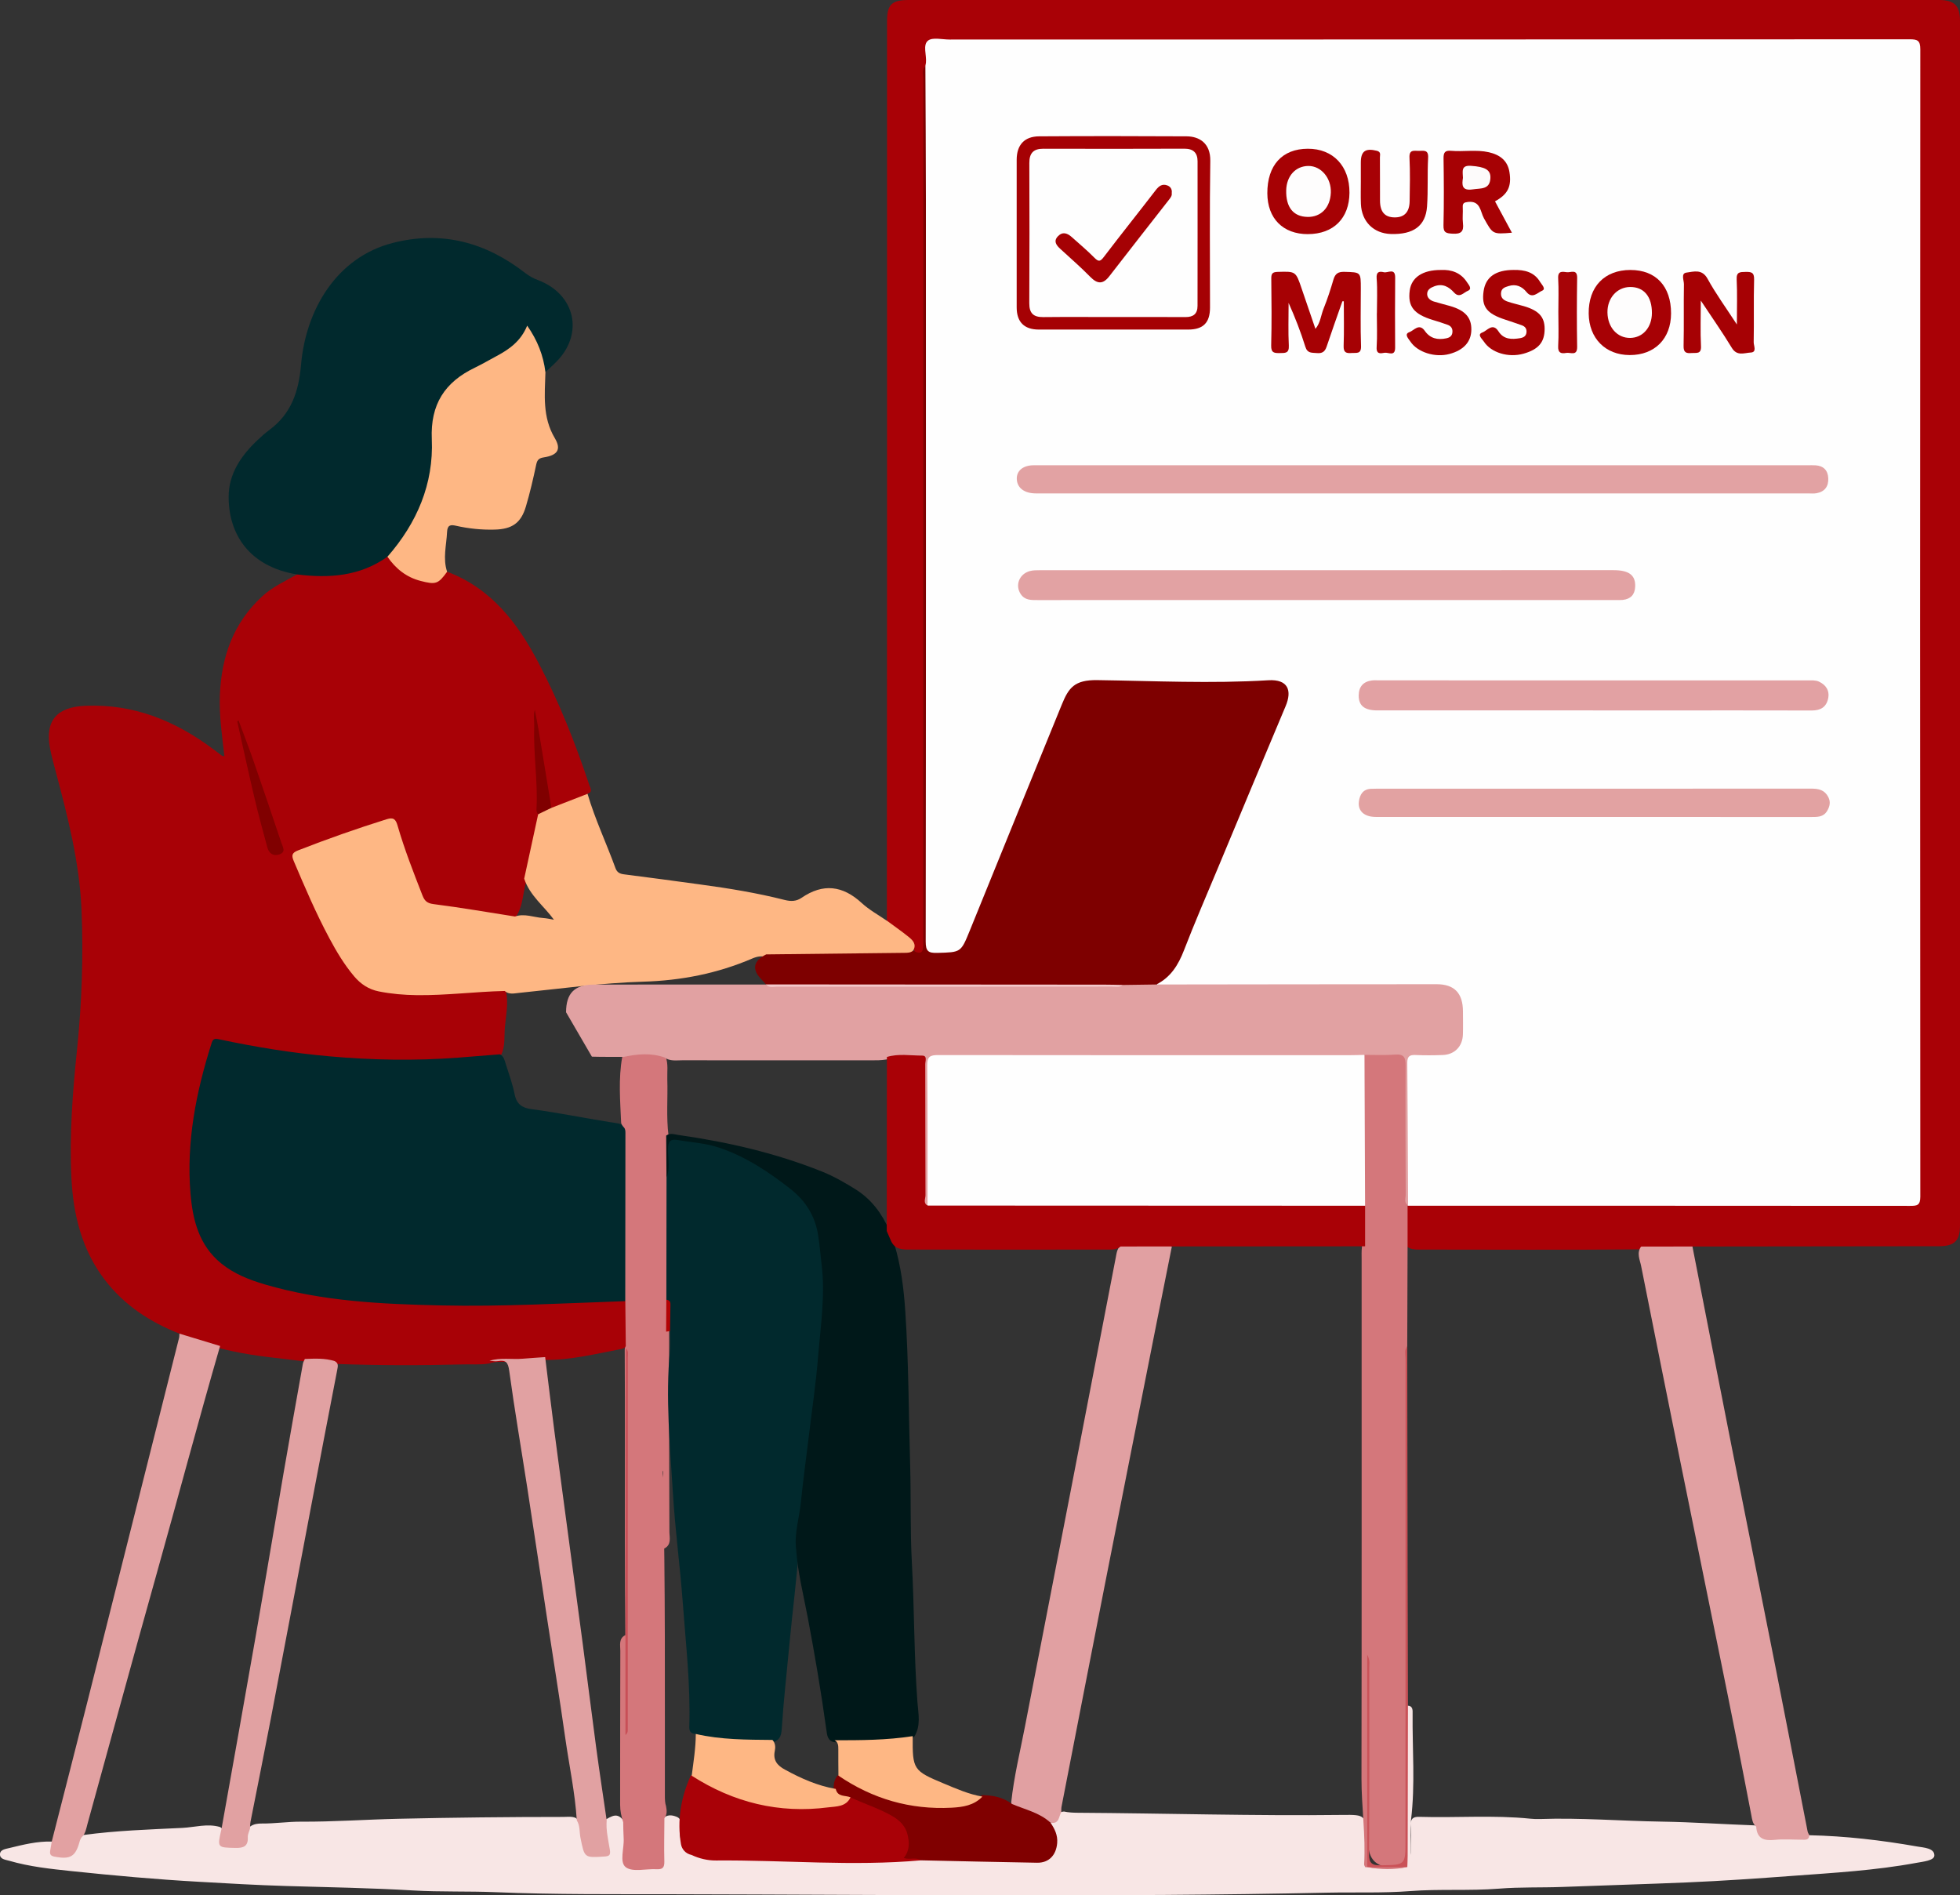 <?xml version="1.0" encoding="UTF-8"?>
<svg id="Layer_2" data-name="Layer 2" xmlns="http://www.w3.org/2000/svg" viewBox="0 0 921.45 891.04">
  <rect x="0" y="0" width="921.45" height="891.04" fill="#333333" stroke="none"/>
  <defs>
    <style>
      .cls-1 {
        fill: #fefdfd;
      }

      .cls-2 {
        fill: #e2a2a2;
      }

      .cls-3 {
        fill: #e1a0a2;
      }

      .cls-4 {
        fill: #001819;
      }

      .cls-5 {
        fill: #a90107;
      }

      .cls-6 {
        fill: #a60204;
      }

      .cls-7 {
        fill: #a70407;
      }

      .cls-8 {
        fill: #a70105;
      }

      .cls-9 {
        fill: #f4c9cb;
      }

      .cls-10 {
        fill: #fdfbfb;
      }

      .cls-11 {
        fill: #e2a1a2;
      }

      .cls-12 {
        fill: #feb784;
      }

      .cls-13 {
        fill: #7e0000;
      }

      .cls-14 {
        fill: maroon;
      }

      .cls-15 {
        fill: #01292d;
      }

      .cls-16 {
        fill: #c84f57;
      }

      .cls-17 {
        fill: #a60104;
      }

      .cls-18 {
        fill: #a80106;
      }

      .cls-19 {
        fill: #a60205;
      }

      .cls-20 {
        fill: #b30305;
      }

      .cls-21 {
        fill: #fefefe;
      }

      .cls-22 {
        fill: #a50104;
      }

      .cls-23 {
        fill: #a90106;
      }

      .cls-24 {
        fill: #e1a1a2;
      }

      .cls-25 {
        fill: #e2a1a3;
      }

      .cls-26 {
        fill: #e2a2a3;
      }

      .cls-27 {
        fill: #f8e6e5;
      }

      .cls-28 {
        fill: #d4777b;
      }

      .cls-29 {
        fill: #ca5258;
      }
    </style>
  </defs>
  <g id="Layer_1-2" data-name="Layer 1">
    <g>
      <path class="cls-18" d="M84.34,626.96c-13.77-5.45-25.83-13.27-34.98-25.18-10.92-14.21-14.95-30.79-15.79-48.18-.98-20.13.58-40.19,2.65-60.24,2.25-21.85,3.04-43.82,2.1-65.79-.96-22.26-6.48-43.73-12.2-65.14-.94-3.5-1.9-7.01-2.58-10.56-2.49-13.08,3.15-19.5,16.53-20.07,22.8-.96,42.39,7.05,60.25,20.44,1.33.99,2.64,2.01,3.98,2.98.23.17.59.16,1.2.31-1.1-9.64-2.51-19.14-2.13-28.77.73-18.09,6.34-34,20.03-46.53,4.83-4.42,10.69-7.02,16.25-10.18,1.01-1.22,2.36-.94,3.67-.85,12.76.94,25.12-.2,36.3-7.24.56-.35,1.24-.44,1.9-.52,2.4.21,3.65,2.13,5.16,3.6,2.04,1.98,4.19,3.73,6.74,5.03,5.89,2.99,11.53,3.55,16.78-1.31,20.68,7.81,33.08,23.99,42.9,42.7,9.72,18.49,17.38,37.86,23.97,57.66.44,1.31,1.79,3.19-.84,4.03-5.35,3.69-10.64,7.56-17.73,6.53-.78-.91-1.3-1.97-1.41-3.15-1.2-12.81-4.61-25.32-5.22-36,1.2,12.57,1.8,27.36,2.04,42.18-1.5,10.29-3.9,20.41-6.19,30.54-2.01,5.88-1.55,12.49-5.26,17.87-4.87,1.18-9.54-.61-14.28-1.12-7.27-.78-14.44-2.46-21.72-3.14-5.28-.49-8.24-2.91-10.15-7.93-3.5-9.19-6.76-18.45-9.87-27.77-1.7-5.08-2.12-5.19-7.15-3.72-12.15,3.55-24.01,7.89-35.78,12.55-3.6,1.43-4.43,3.32-2.95,6.88,5.81,14.01,12.55,27.54,19.65,40.95,7.09,13.4,17.92,18.78,32.51,18.71,11.65-.06,23.23-.89,34.83-1.74,3.51-.26,7.31-1.5,10.39,1.56,1.16,5.64-.15,11.23-.6,16.79-.34,4.22.24,8.68-1.7,12.72-2.23,1.95-5.05,1.4-7.63,1.7-21.37,2.43-42.78,2.25-64.22,1.02-19.32-1.1-38.32-4.28-57.3-7.74-2.83-.52-5.15-.76-6.32,2.78-7.72,23.37-11.22,47.26-8.6,71.83,2.08,19.53,13.31,31.17,31.83,36.6,14.93,4.37,30.19,6.73,45.6,8.22,23.86,2.3,47.83,2.81,71.74,1.84,15.43-.63,30.91-.18,46.32-1.71,2.56-.25,5.38-.54,7.6,1.52,1.74,6.86,1.6,13.72.12,20.6-.7,1.03-1.78,1.48-2.92,1.7-11.81,2.26-23.52,5.18-35.66,5.11-5.64,1.33-11.36,1.05-17.08.93-3.09-.07-6.22-.29-9.24.74-3.96.67-7.95.32-11.93.42-20.04.52-40.09.51-60.12-.22-4.72-.92-9.52-.78-14.28-1.13-11.46-1.54-23.02-2.37-34.35-4.87-1.78-.39-3.56-.75-5.32-1.23-4.59-1.15-9.21-2.24-13.74-3.65-2.18-.68-4.45-1.24-5.8-3.36Z"/>
      <path class="cls-23" d="M416.94,432.82c.03-60.49.07-120.97.08-181.46.01-80.48,0-160.96,0-241.45,0-7.75,2.24-9.91,10.11-9.91C588.6,0,750.07,0,911.55,0c7.2,0,9.9,2.62,9.9,9.78,0,188.79,0,377.58,0,566.38,0,7.15-2.61,9.69-9.92,9.7-38.62.05-77.23.09-115.85.14-2.43,1.84-5.29,1.42-8.03,1.43-5.38.01-10.77.16-16.15-.09-34.84.31-69.69.11-104.53.1-1.83,0-3.66-.1-5.25-1.21-2.46-6.5-2.36-13.01-.06-19.53,2.81-2.04,6.07-1.46,9.18-1.46,73.41-.03,146.82-.02,220.23-.03q9.78,0,9.78-9.82c0-175.29,0-350.57,0-525.86q0-8.96-8.94-8.95c-148.48,0-296.96,0-445.45,0-.67,0-1.33,0-2,0q-7.41.02-7.9,7.3c-.07,1-.15,1.99-.34,2.97-1.04,3.07-.78,6.25-.78,9.41,0,132.4,0,264.8,0,397.19,0,2.33.08,4.67-.1,6.99-.24,2.95-1.47,4.76-4.79,4.07-2.56-6.54-8.09-10.3-13.38-14.31-.39-.29-.34-.89-.21-1.38Z"/>
      <path class="cls-27" d="M850.61,862.76c17.05.37,33.96,2.35,50.73,5.3,2.99.53,8.15.71,8.06,4.24-.06,2.39-5.33,2.87-8.52,3.46-19.21,3.56-38.67,4.66-58.11,6.1-16.5,1.22-32.99,2.38-49.54,3.08-19.55.83-39.1,1.38-58.65,2.13-9.95.38-19.92,0-29.83.8-13.93,1.11-27.93.08-41.79,1.15-12.97,1-25.89.47-38.83.74-102.28,2.19-204.58.94-306.87.74-28.06-.06-56.18.21-84.23-.96-12.95-.54-25.9-.06-38.82-.82-19.87-1.17-39.76-1.51-59.65-2.09-13.72-.4-27.46-1.21-41.18-1.99-19.95-1.12-39.88-2.92-59.76-5.01-9.82-1.03-19.72-2.08-29.28-4.86-1.85-.54-4.49-.7-4.34-3.2.12-2.01,2.52-2.34,4.28-2.76,6.59-1.6,13.18-3.27,20.05-3.07,1.52,2.35.64,6.82,5.89,5.81,2.74-.53,4.59-1.29,5.39-4.06.59-2.04,1.14-4.2,3.65-4.84,15.41-2.09,30.94-2.58,46.43-3.33,5.89-.29,11.78-2.17,17.72-.43,1.97.94,1.45,2.72,1.37,4.31-.11,2.04-.46,4.28,2.58,4.16,2.75-.11,6.23,1.27,7.52-2.76.7-2.18.93-4.55,2.96-6.09,1.61-1.05,3.44-1.27,5.26-1.25,6.15.05,12.28-.9,18.37-.87,15.27.09,30.49-1.02,45.74-1.36,25.87-.58,51.74-.87,77.61-.87,1.98,0,3.99-.35,5.89.49,3.91,2.9,2.98,7.48,3.83,11.41.55,2.55.88,4.84,4.19,5.27,5.48.72,6.58-.25,5.95-5.73-.39-3.42-1.74-6.87.18-10.26,4.52-2.74,6.08-2.48,9.12,1.49,1.28,5.05.59,10.2.64,15.3.04,3.41,1.03,5.2,4.81,5.16,12.72-.13,11.01.88,11.22-10.65.07-3.78-.58-7.61.73-11.32,1.88-2.42,4.43-2.17,6.76-1.21,2.57,1.06,1.85,3.45,1.64,5.63-.6,6.27,1.72,10.08,6.77,11.43,5.82,1.64,11.74,2.3,17.77,2.03,16.13-.7,32.2,1.03,48.32,1.06,13.3.03,26.57-.37,39.85-.94,16.3-.34,32.59.13,48.87.95,1.83.09,3.67.08,5.49-.08,6.22-.57,9.46-4.96,8.24-11.09-.36-1.81-1.39-3.4-1.69-5.21,1.64-2.75,2.87-5.96,6.8-6.27,2.13.45,4.28.57,6.44.58,41.48.26,82.96,1.53,124.45,1.02,10.97-.14,11.02.1,11.1,11.1.03,3.98-.38,7.96.22,11.9.21.15.39.33.59.48.24.1.46.22.7.32,4.44.81,8.92.22,13.37.35,1.4.04,2.66-.22,3.08-1.87.4-22.13.04-44.24.19-66.36.02-2.44-.53-5.03,1.14-7.23,2.91-.19,2.64,2.31,2.63,3.77-.17,16.6,1.27,33.21-.74,49.8-.62,5.11-.05,10.31-.19,15.46-.04,1.41.6,2.97.06,3.59,0-4.97.14-10.63-.05-16.27-.1-3.01.92-4.23,3.94-4.14,17.43.54,34.9-.91,52.31.87,1.49.15,2.99.21,4.48.16,19.12-.67,38.19.93,57.29,1.22,14.58.23,29.18,1.25,43.77,1.77.47.09,1.16.08,1.33.49,2.04,4.95,6.18,4.9,10.55,4.71,4.57-.2,9.17.16,13.72-.62Z"/>
      <path class="cls-15" d="M182.15,261.72c-12.91,9.21-27.43,10.2-42.51,8.33-22.45-3.68-32.16-18.9-32.15-36.48,0-10.88,5.9-19.41,13.59-26.69,1.81-1.71,3.69-3.37,5.69-4.86,10.25-7.64,13.68-18.09,14.76-30.56,2.24-25.89,16.73-50.45,42.99-57.22,23.17-5.98,43.84-.33,62.41,14.11,1.88,1.46,3.82,2.5,5.96,3.31,17.61,6.64,21.78,25.28,8.58,38.51-1.63,1.64-3.36,3.18-5.04,4.77-2.96-3.25-2.6-7.76-4.35-11.5-3.29-7-3.1-7.02-8.51-1.62-5.04,5.03-11.56,7.77-17.65,11.16-4.65,2.59-9.33,5.03-13.26,8.78-5.65,5.4-8.65,11.79-8.07,19.61,1.28,17.23-3.54,32.99-11.68,47.84-2.64,4.81-4.79,10.4-10.76,12.49Z"/>
      <path class="cls-12" d="M416.94,432.82c3.46,2.56,7.01,5.01,10.35,7.72,1.95,1.58,3.73,3.51,1.98,6.37-.47,2.13-2.31,2.4-3.88,2.36-21.52-.45-43,2.3-64.53.82-2.47-.89-4.76-.53-7.19.51-16.38,7.04-33.45,10.38-51.33,10.9-19.55.57-38.96,3.32-58.42,5.28-2.31.23-4.63.85-6.66-.91-13.79.31-27.52,2.13-41.34,1.96-5.99-.07-11.91-.58-17.81-1.75-4.81-.96-8.53-3.46-11.63-7.12-4.64-5.49-8.29-11.63-11.67-17.94-6.27-11.71-11.48-23.91-16.67-36.13-1.15-2.7-1.01-3.95,2-5.12,13.72-5.36,27.6-10.25,41.66-14.65,3.15-.99,4.23-.05,5.11,3,3.22,11.14,7.46,21.94,11.67,32.74.98,2.5,2.07,3.76,5.2,4.16,12.82,1.63,25.56,3.84,38.33,5.84,4.48-1.56,8.77.39,13.16.7,1.81.13,3.58.52,5.16.82-4.61-6.38-11.37-11.33-13.99-19.32,2.19-10.08,4.37-20.16,6.56-30.25,1.49-2.2,3.44-3.45,6.21-3.02,5.67-2.2,11.34-4.41,17.01-6.61,3.52,11.96,8.88,23.23,13.12,34.91.72,1.98,1.94,2.68,4.03,2.94,11.99,1.49,23.97,3.16,35.94,4.78,13.29,1.79,26.53,3.96,39.54,7.25,3.03.77,5.53.69,7.99-.99,10.12-6.94,19.35-5.79,28.3,2.46,3.5,3.23,7.83,5.57,11.78,8.31Z"/>
      <path class="cls-3" d="M850.61,862.76c-.17,2.53-2.05,2.1-3.66,2.1-4.14,0-8.32-.37-12.41.06-5.04.54-8.55-.37-8.9-6.21-1.74-1.37-1.92-3.43-2.29-5.37-4.75-24.87-9.69-49.7-14.75-74.5-12.48-61.2-24.88-122.42-37.06-183.68-.59-2.98-2.24-6.09-.02-9.13,8.05-.01,16.1-.02,24.14-.04,6.11,31.2,12.18,62.41,18.34,93.6,6.81,34.45,13.74,68.88,20.55,103.33,5.14,25.99,10.15,52.01,15.25,78.01.12.64.53,1.22.8,1.82Z"/>
      <path class="cls-12" d="M182.15,261.72c13.85-15.81,21.77-34.23,20.85-55.25-.72-16.42,6.13-26.85,20.26-33.63,3.43-1.65,6.7-3.6,10.06-5.38,6.1-3.23,11.57-7.11,14.52-14.37,4.87,6.93,7.61,14.03,8.58,21.86-.29,10.58-1.51,21.09,4.41,31.03,3.21,5.39,1.19,8.05-5.19,9.04-2.12.33-3.05,1.05-3.53,3.29-1.4,6.64-2.94,13.27-4.86,19.77-2.31,7.83-6.51,10.67-14.66,10.89-6.18.17-12.26-.46-18.27-1.82-2.46-.56-3.99-.37-4.14,2.93-.29,6.24-2.07,12.46.02,18.7-4.19,5.82-5.36,6.15-12.46,4.32-6.74-1.73-11.71-5.77-15.59-11.37Z"/>
      <path class="cls-11" d="M38.32,863.76c-.28.58-.66,1.13-.82,1.74-1.95,7.35-4.4,8.78-11.98,7.3-1.79-.35-2.16-1.2-1.93-2.71.23-1.46.49-2.9.74-4.36,5.69-22.3,11.43-44.58,17.06-66.89,14.3-56.63,28.54-113.27,42.8-169.91.16-.63.1-1.32.15-1.98,6.38,1.94,12.75,3.87,19.13,5.81-10.33,35.65-19.84,71.53-29.88,107.27-10.99,39.1-21.65,78.3-32.47,117.45-.61,2.21-.9,4.62-2.8,6.29Z"/>
      <path class="cls-15" d="M293.95,611.68c-28.91.99-57.82,2.66-86.76,2.01-27.88-.62-55.73-1.93-82.75-9.89-7.35-2.17-14.45-4.97-20.49-9.89-10.38-8.46-13.36-20.37-14.39-32.8-2.02-24.21,2.58-47.58,9.86-70.55.64-2.03,1.25-2.48,3.46-2.01,17.19,3.68,34.54,6.49,52.04,8.04,20.04,1.78,40.16,2.15,60.26.63,6.62-.5,13.24-1.05,19.86-1.58,1.87.94,2.18,2.82,2.73,4.55,1.53,4.76,3.22,9.49,4.21,14.37.92,4.53,3.5,6.27,7.84,6.85,12.37,1.63,24.6,4.15,36.93,6.11,2.6.41,5.33.53,7.57,2.25,1.25,1.52,1.4,3.36,1.41,5.19.11,23.75.09,47.51,0,71.26,0,1.96.04,4.05-1.79,5.46Z"/>
      <path class="cls-28" d="M293.95,611.68c.02-26.36.05-52.72.08-79.08,0-1.02-.05-1.99-.85-2.74-.53-.65-1.13-1.33-1.17-2.17-.44-10.28-1.33-20.56.52-30.8,4.5-3.6,15.73-3.77,20.34-.32,1.4,3.53.73,7.23.85,10.86.28,8.8-.54,17.63.57,26.42.59,6.71-.01,13.44.41,20.15.02,18.86.23,37.72-.08,56.58-.14,5.16-.04,10.33-.05,15.49-.05,31.33.01,62.65.14,93.98.01,2.77,1.11,6.16-2.45,7.94-1.32-4.56-.46-9.23-.55-13.84-.16-7.77-.06-15.55-.03-22.81-.54.74-.04,2.21,0,3.55,1.22,49.78.83,99.56.9,149.34,0,1.67.04,3.33.56,4.94.37,1.94.55,3.86-.78,5.57-.03,6.79-.2,13.59-.03,20.38.07,2.88-.88,3.78-3.67,3.62-4.93-.28-11.18,1.49-14.43-.92-3.17-2.35-.7-8.97-1.03-13.7-.17-2.47-.15-4.96-.21-7.45-.88-2.69-1.46-5.41-1.45-8.29.05-24.12-.02-48.24.09-72.36.01-2.61-.89-5.8,2.48-7.4,1.16,2.71.52,5.57.54,8.34.08,12.37.04,24.73.27,37.1-1.78-59.8-.87-119.62-1.22-179.42-.03-.67.14-1.28.5-1.84-.07-7.04-.15-14.08-.22-21.13Z"/>
      <path class="cls-24" d="M256.3,637.98c1.42,11.48,2.79,22.97,4.28,34.45,2.18,16.73,4.44,33.45,6.67,50.17,2.23,16.72,4.51,33.43,6.71,50.15,2.14,16.23,4.13,32.49,6.31,48.71,1.54,11.45,3.29,22.87,4.95,34.31-.4,4.69.76,9.25,1.49,13.8.44,2.72-.42,3.06-2.71,3.21-9.36.59-9.19.62-11.1-8.78-.55-2.73-.15-5.7-1.73-8.22-.83-13.1-3.61-25.92-5.45-38.88-2.67-18.86-5.73-37.66-8.59-56.5-3.09-20.31-6.1-40.63-9.23-60.93-2.83-18.33-5.99-36.62-8.49-54.99-.54-3.98-1.54-5.25-5.32-4.6-1.27.22-2.64-.09-3.96-.16,5.17-1.66,10.52-.53,15.77-.99,3.46-.3,6.93-.5,10.4-.75Z"/>
      <path class="cls-24" d="M104.15,859.72c5.33-29.98,10.73-59.94,15.96-89.94,4.5-25.75,8.77-51.54,13.21-77.31,2.95-17.12,6.02-34.22,9.07-51.32.14-.79.61-1.53.93-2.29,4.72-.17,9.45-.44,14.05,1.02,1.83.98,1.52,2.33,1.17,4.13-4.25,21.79-8.38,43.6-12.52,65.41-6.24,32.87-12.42,65.74-18.71,98.6-3.08,16.11-6.35,32.18-9.51,48.27-.22,1.13-.2,2.3-.29,3.46-.36,1.27-1.08,2.57-1.01,3.82.24,4.32-1.9,5.25-5.78,5.16-8.64-.19-8.65-.02-6.57-9.01Z"/>
      <path class="cls-14" d="M112.16,338.7c2.34,6.33,4.8,12.61,7.01,18.98,4.46,12.84,8.81,25.72,13.14,38.61.64,1.89,2.27,4.31-1,5.38-2.91.95-4.88-.51-5.64-3.34-2.11-7.82-4.26-15.64-6.11-23.52-2.8-11.87-5.37-23.8-8.04-35.71.22-.13.43-.27.65-.4Z"/>
      <path class="cls-14" d="M259.23,379.77c-2.07,1.01-4.14,2.01-6.21,3.02-.81-.77-.84-1.78-.79-2.78.67-12.81-1.52-25.55-1.07-38.36.09-2.57-.52-5.16.27-8,.59,3.16,1.25,6.3,1.77,9.47,2.03,12.22,4.03,24.44,6.03,36.66Z"/>
      <path class="cls-21" d="M435.05,30.96c.09-.49.2-.98.26-1.47.37-3.56-1.56-8.33.94-10.36,2.13-1.73,6.68-.54,10.16-.54,150.48-.02,300.95-.02,451.43-.12,3.66,0,4.95.61,4.95,4.72-.13,179.78-.13,359.56,0,539.35,0,4.18-1.55,4.35-4.84,4.35-78.73-.07-157.47-.05-236.2-.05-.21-.23-.43-.47-.65-.7-.9-1.7-.74-3.56-.74-5.38-.02-19.49-.04-38.97,0-58.46.02-6.88.98-7.82,7.71-8.01,3.33-.1,6.66.17,9.98-.19,4.9-.54,7.57-3.15,7.96-8.03.33-4.15.35-8.33-.01-12.48-.45-5.2-3.79-8.42-9.03-9.01-2.15-.24-4.32-.15-6.48-.15-39.27,0-78.53,0-117.8-.02-2.8,0-5.68.42-8.32-1-1.61-2.14.42-3.09,1.57-3.88,4.51-3.08,6.75-7.6,8.75-12.45,15.56-37.72,31.62-75.23,47.03-113.01,4.33-10.61,2.87-12.47-8.5-12.77-8.85-.24-17.58,1.51-26.41,1.07-16.78-.83-33.58-.86-50.37-1.16-8.39-.15-13.01,3.5-15.94,10.77-7.02,17.46-14.18,34.87-21.26,52.3-7.71,18.98-15.59,37.89-23.19,56.91-2.97,7.44-12.36,11-19.63,7.55-1.17-.55-1.87-1.31-1.88-2.64,0-1.33-.01-2.67-.01-4,0-135.26,0-270.53.03-405.79,0-1.78-.53-3.66.5-5.36Z"/>
      <path class="cls-13" d="M435.05,30.96c.08,20.98.23,41.95.24,62.93.03,116.25.06,232.5-.09,348.75,0,4.57,1.24,5.44,5.48,5.32,11.01-.31,11.02-.1,15.18-10.32,14.44-35.49,28.82-71,43.34-106.45,3.21-7.84,5.91-11.61,16.68-11.46,26.77.38,53.57,1.7,80.34.07,9.45-.58,11.26,4.9,8.19,12.17-10.75,25.46-21.36,50.98-32,76.49-5.32,12.74-10.82,25.42-15.79,38.29-2.66,6.9-6.24,12.68-13,16.07-5.11,3-10.68,1.09-16.03,1.53-52.94-.17-105.87-.01-158.81-.09-2.64,0-5.34.43-7.88-.74-.24-.23-.49-.45-.73-.68-.75-.83-1.47-1.68-2.25-2.48-4.56-4.66-3.77-8.73,2.3-11.69,21.61-.24,43.21-.49,64.82-.73,1.5-.02,3,.04,4.24-1.03,4.86,2.62,4.78-.59,4.77-3.96-.02-53.31-.01-106.62-.01-159.93,0-81.96,0-163.93.04-245.89,0-2.06-.86-4.36.98-6.17Z"/>
      <path class="cls-28" d="M661.74,585.85c-.05,15.69-.11,31.38-.16,47.08-.68,1.95-.33,3.97-.33,5.95-.02,77.46-.02,154.93-.02,232.39q0,6.49-6.64,6.52-11.31.05-11.31-11.37c0-27.64,0-55.28-.01-82.92-.02,29.64,0,59.27-.04,88.91,0,1.79.51,3.66-.45,5.38l-.48.03-.48-.07c-.2-.45-.53-.84-.5-1.38.79-13.48-1.27-26.86-1.25-40.33.13-81.29.06-162.57.07-243.86,0-2-.1-4,.15-5.99-.16-6.49-.18-12.99,0-19.49-.3-21.92-.11-43.83-.1-65.75,0-1.83.1-3.67,1.26-5.24,5.55-2.62,11.34-1.45,17.06-1.01,2.63.2,2.74,2.33,2.73,4.47-.04,10.95-.02,21.9-.02,32.85,0,9.96-.04,19.91.04,29.87.01,1.57-.69,3.33.71,4.73l-.23.24c0,6.33,0,12.67,0,19Z"/>
      <path class="cls-3" d="M550.93,585.96c-2.33,11.66-4.68,23.32-6.99,34.98-8.19,41.38-16.4,82.75-24.54,124.14-6.83,34.73-13.57,69.48-20.34,104.23-.16.81-.09,1.66-.12,2.49-1.21,2.17-.92,5.83-5.06,5.07-5.78-2.15-11.25-5.04-17.01-7.26-.97-.37-1.43-1.31-1.46-2.39,1.27-11.94,4.13-23.6,6.41-35.36,14.28-73.54,28.57-147.07,42.72-220.63.44-2.27.65-4.67,2.86-6.13,7.89-.89,15.79-2.35,23.53.86Z"/>
      <path class="cls-5" d="M432.94,874.56c-32.12,2.89-64.25-.19-96.38.07-3.94.03-7.84-.9-11.48-2.61-2.78-.59-4.54-2.72-4.94-5.09-1.88-11.2-.03-21.96,4.63-32.27,1.82-.61,3.22.46,4.61,1.27,13.26,7.76,27.69,11.97,42.87,13.18,9.4.74,18.9.32,27.5-4.58,8.79,1.91,17.05,5.2,23.98,10.97,5.03,4.18,5.85,11.04,2.92,17.11,2.13.51,5-1.34,6.27,1.95Z"/>
      <path class="cls-14" d="M432.94,874.56c-2.4-1.64-5.2-.13-8.08-1.1,2.82-3.33,2.7-7.26,1.8-11.02-.91-3.81-3.52-6.57-7-8.59-6.3-3.67-13.26-5.82-19.82-8.89-4,1.32-6.67.05-7.89-4.06-.1-2.33.33-4.51,1.93-6.33,2.04-.95,3.49.38,4.99,1.36,15.03,9.85,31.69,13.15,49.37,12.45,4.95-.2,9.31-2.2,13.57-4.48,5.03.09,9.81,1.02,13.93,4.16,6.18,2.66,12.97,4.04,18.13,8.8,1.96,2.9,3.46,5.84,3.14,9.61-.48,5.64-3.84,9.31-9.45,9.22-18.21-.3-36.42-.74-54.63-1.13Z"/>
      <path class="cls-29" d="M642.77,877.78v-99.91c1.42,2.71.94,4.53.94,6.26.04,29.16.11,58.32-.07,87.47-.03,4.21,1.26,5.35,5.36,5.29,11.76-.17,11.76,0,11.76-11.76,0-75.48,0-150.96.03-226.44,0-1.92-.69-4.02.79-5.77.06,36.47.11,72.93.18,109.4.04,19.81.1,39.63.16,59.44-.04,23.5-.08,47.01-.14,70.51,0,1.82-.1,3.63-.16,5.45-6.28.91-12.56.84-18.85.05h0Z"/>
      <path class="cls-28" d="M642.77,877.78c6.28-.02,12.57-.03,18.85-.05-6.28,1.31-12.56,1.18-18.85.05Z"/>
      <path class="cls-15" d="M327.1,815.15c-2-.22-3.13-.83-3.05-3.36.63-19.48-1.62-38.83-3.05-58.21-1.27-17.21-3.6-34.35-4.64-51.57-1.35-22.39-3.56-44.79-1.4-67.28.28-2.97.04-5.98.04-8.97-1.56-2.74-.54-5.74-.83-8.61-.21-2.06.56-4.26-.9-6.13.03-19.08.05-38.15.08-57.23.74-4.96.34-9.96.26-14.93-.06-3.48,1.66-4.65,4.56-4.16,8.17,1.38,17.06,1.01,24.33,4.7,13.39,6.8,27.26,13.35,37.05,25.55,5.57,6.95,6.89,15.4,7.88,23.84,2.21,18.99-.19,37.83-2.3,56.67-2.87,25.62-5.61,51.26-9.42,76.76-.3,1.98-.05,3.99-.18,5.99-1.02,14.91-3.02,29.73-4.39,44.61-1.19,12.9-2.69,25.77-3.53,38.71-.21,3.23-.29,6.47-4.31,7.47-10.22.89-20.38.25-30.5-1.23-2.13-.31-4.22-.82-5.7-2.61Z"/>
      <path class="cls-24" d="M266.12,475.87c.03-8.97,3.97-12.99,13.13-13,26.97-.06,53.94-.03,80.91-.03,0,0-.08-.06-.08-.06,1.15.98,2.54.58,3.83.58,53.49.02,106.98.02,160.47.01,1.15,0,2.33.17,3.44-.33,5.26-.07,10.52-.14,15.78-.22,43.93-.05,87.86-.13,131.79-.13,8.38,0,12.34,4.21,12.38,12.72.01,3.66.1,7.33-.02,10.99-.2,5.55-3.91,9.36-9.43,9.57-4.32.17-8.66.19-12.98,0-2.83-.12-3.75.85-3.73,3.69.19,22.31.25,44.63.36,66.94-2.07-1.26-1.1-3.31-1.11-4.97-.09-20.24-.17-40.49-.03-60.73.03-3.77-.8-5.45-4.93-5.13-4.78.37-9.61.12-14.42.13-2.73,2.29-6.02,1.53-9.1,1.53-61.51.05-123.02.03-184.53.04-11.13,0-10.19-.41-10.21,10.4-.04,16.97.01,33.95-.03,50.92,0,2.63.4,5.36-1.24,7.75-2.36.81-2.28-1.21-2.6-2.43-.55-2.1-.34-4.3-.34-6.45-.01-17.95.04-35.9-.03-53.85-.02-5.8-.56-6.27-6.23-6.37-3.49-.06-6.98-.09-10.42.62-2.47.46-4.96.41-7.45.41-29.56,0-59.13.02-88.69-.02-2.77,0-5.69.53-8.19-1.33-6.36-2.25-12.77-1.61-19.18-.28-4.99-.02-9.99.05-14.98-.1"/>
      <path class="cls-4" d="M374.27,728.25c-.91-7.55,1.55-14.77,2.27-22.16.96-9.86,2.35-19.67,3.53-29.51,1.58-13.11,3.52-26.2,4.6-39.36,1.17-14.29,3.37-28.57,1.56-43.02-.57-4.58-.88-9.17-1.64-13.77-1.5-9.11-6.06-16.08-13.05-21.56-10.29-8.06-21.21-15.29-33.67-19.42-6.2-2.06-12.96-2.42-19.46-3.54-3.25-.56-4.31.79-4.37,4.1-.08,4.58,1.08,9.27-.71,13.77-.05-6.64-.09-13.29-.14-19.93,1.86-1.37,3.89-.55,5.78-.28,23.08,3.27,45.68,8.48,67.38,17.15,5.56,2.22,10.75,5.2,15.83,8.37,7.47,4.65,12.42,11.37,15.9,19.3,1.03,2.06,1.92,4.17,2.36,6.44,3.12,10.27,4.43,20.82,5.15,31.48,1.62,24.09,1.58,48.23,2.29,72.35.45,15.32-.02,30.64.81,45.92,1.2,21.93.97,43.91,2.64,65.82.41,5.32,1.68,10.97-1.53,16.06-4.1,2.7-8.9,2.45-13.42,2.7-7.91.44-15.86.45-23.79-.09-3.52-.47-3.75-3.26-4.11-5.92-2.44-17.77-5.45-35.45-8.8-53.07-2.01-10.57-4.67-21.04-5.41-31.84Z"/>
      <path class="cls-16" d="M294.04,768.62c.09-44.9.18-89.81.27-134.71,1.29,1.21.84,2.8.84,4.24,0,58.37,0,116.73-.02,175.1,0,.8-.08,1.61-1.09,2.4v-47.03Z"/>
      <path class="cls-20" d="M313.26,611.02c2.22.19,1.94,1.85,1.92,3.32-.05,3.81-.12,7.62-.19,11.42-.61.09-1.22.18-1.83.26.03-5,.07-10,.1-15Z"/>
      <path class="cls-26" d="M668.72,231.95c-60.59,0-121.17,0-181.76,0-5.31,0-8.68-2.51-8.93-6.58-.24-4.01,2.88-6.65,8.02-6.65,26.47-.01,52.93,0,79.4,0,94.71,0,189.42,0,284.13,0,1.33,0,2.67-.06,3.99.03,3.74.26,5.78,2.38,5.95,6.06.18,3.84-1.66,6.37-5.55,7.06-1.29.23-2.66.08-3.99.08-60.42,0-120.84,0-181.26,0Z"/>
      <path class="cls-26" d="M623.6,282.08c-45.26,0-90.52,0-135.78.02-3.04,0-6.02.14-7.99-2.87-2.67-4.08-.7-9.33,4.22-10.74,1.56-.45,3.28-.42,4.93-.43,89.85-.02,179.71-.02,269.56-.02,7.37,0,10.46,2.41,10.2,7.83-.18,3.75-2.2,5.77-5.87,6.16-1.15.12-2.33.05-3.49.05-45.26,0-90.52,0-135.78,0Z"/>
      <path class="cls-25" d="M748.9,333.97c-33.79,0-67.57,0-101.36,0-6.05,0-8.82-2.22-8.78-7.03.03-4.08,2.12-6.53,6.22-7.05,1.15-.15,2.33-.05,3.49-.05,67.07,0,134.15,0,201.22.02,1.81,0,3.82-.16,5.38.55,3.3,1.5,5.21,4.23,4.37,8.06-.89,4.02-3.62,5.55-7.68,5.54-23.63-.07-47.27-.03-70.9-.03-10.65,0-21.3,0-31.96,0Z"/>
      <path class="cls-2" d="M749.65,384.05c-34.29,0-68.58,0-102.87,0-5.34,0-8.48-2.77-7.94-7.18.42-3.4,2.02-6.01,6.01-6.05,1-.01,2-.06,3-.06,67.91,0,135.82.03,203.73-.02,3.43,0,6.19.62,7.92,3.9,1.24,2.37.74,4.47-.51,6.58-1.74,2.94-4.59,2.86-7.47,2.86-22.3-.02-44.61-.01-66.91-.01-11.65,0-23.3,0-34.95,0Z"/>
      <path class="cls-22" d="M523.71,154.93c-11.8,0-23.61.02-35.41,0-6.79-.02-10.33-3.57-10.33-10.41-.02-23.13-.02-46.27,0-69.4,0-6.95,3.59-10.98,10.54-11.03,23.11-.15,46.22-.13,69.33,0,5.92.03,11.29,3.17,11.15,11.56-.36,22.96-.12,45.93-.13,68.9,0,7.15-3.18,10.37-10.23,10.38-11.64.02-23.28,0-34.92,0Z"/>
      <path class="cls-17" d="M631.09,141.66c-2.48,7.09-5.03,14.16-7.4,21.28-.81,2.44-2.13,3.29-4.66,3.04-2.29-.22-4.36.22-5.34-2.94-2.17-6.99-4.83-13.82-7.88-20.64,0,6.69-.24,13.4.1,20.07.18,3.65-1.65,3.48-4.17,3.51-2.6.03-4.21,0-4.12-3.56.28-10.48.16-20.97.05-31.46-.03-2.32.53-3.07,2.99-3.14,8.52-.25,8.5-.37,11.32,7.95,2.11,6.21,4.24,12.4,6.44,18.83,2.33-2.73,2.58-6.42,3.87-9.6,1.79-4.41,3.25-8.96,4.59-13.53.82-2.79,2.17-3.76,5.19-3.67,7.69.22,7.69.04,7.69,7.9,0,8.99-.22,17.99.1,26.96.14,3.95-2.15,3.11-4.37,3.29-2.54.2-3.92-.16-3.81-3.34.25-6.98.08-13.98.08-20.97-.23,0-.46,0-.69,0Z"/>
      <path class="cls-17" d="M614.92,110.07c-11.73.03-19.07-7.35-19.11-19.22-.04-13.16,6.97-20.88,19.01-20.93,11.89-.05,19.68,8.19,19.6,20.71-.08,11.99-7.51,19.4-19.51,19.43Z"/>
      <path class="cls-8" d="M766.55,126.92c11.93,0,19.08,7.66,19.06,20.42-.02,11.91-7.68,19.62-19.46,19.58-11.41-.04-19.13-7.86-19.26-19.52-.14-12.61,7.42-20.49,19.66-20.49Z"/>
      <path class="cls-17" d="M799.59,141.29c0,7.9-.25,14.67.09,21.4.2,3.96-2.17,3.08-4.38,3.27-2.55.22-3.87-.19-3.8-3.35.22-9.65-.01-19.3.16-28.95.03-1.89-1.54-5.17,1.2-5.51,3.33-.41,7.29-1.88,9.92,2.92,3.87,7.06,8.66,13.6,13.77,21.47,0-7.8.24-14.49-.09-21.15-.18-3.58,1.55-3.52,4.13-3.56,2.7-.05,4.16.15,4.06,3.61-.27,9.81,0,19.63-.19,29.45-.03,1.62,1.63,4.7-1.4,4.84-2.93.14-6.43,1.84-8.86-2.17-4.37-7.22-9.24-14.13-14.62-22.27Z"/>
      <path class="cls-17" d="M702.84,94.65c2.62,4.86,5.25,9.73,7.95,14.75-9.18.79-8.97.67-13.16-6.8-1.7-3.04-1.54-8.31-7.44-7.67-1.88.21-2.63.55-2.51,2.53.15,2.48-.21,5.01.09,7.47.48,3.9-.87,5.17-4.85,4.93-2.94-.18-4.39-.37-4.3-3.95.26-10.46.18-20.94.03-31.4-.04-2.73.59-3.88,3.51-3.62,5.92.53,11.9-.67,17.82.69,5.12,1.17,8.78,3.9,9.64,9.24,1.13,6.93-.79,10.53-6.79,13.84Z"/>
      <path class="cls-8" d="M639.76,84.91c0-2.83,0-5.65,0-8.48,0-5.38,2.17-6.87,7.51-5.55,2.09.52,1.46,1.91,1.47,3.06.06,6.81,0,13.63.04,20.45.03,5.24,2.28,7.76,6.83,7.81,4.57.05,7.02-2.44,7.1-7.62.11-6.81.27-13.64-.07-20.44-.2-3.97,2.17-3.2,4.38-3.21,2.24,0,4.6-.71,4.38,3.25-.42,7.62.04,15.3-.51,22.91-.66,9.13-6.39,13.23-16.96,12.92-8.15-.24-13.79-5.81-14.13-14.13-.15-3.65-.02-7.31-.03-10.97Z"/>
      <path class="cls-6" d="M711.71,126.9c5.03-.08,9.58.97,12.36,5.68.74,1.25,2.92,3.24.9,4.09-2.06.86-4.58,4-7.33.6-2.13-2.63-4.95-3.87-8.35-2.81-1.68.53-3.53.97-3.63,3.44-.09,2.36,1.42,3.29,3.15,3.89,2.48.86,5.06,1.39,7.58,2.13,7.06,2.07,9.78,5.07,9.78,10.67,0,6.31-2.89,9.7-9.95,11.69-7.05,1.98-15.22-.44-18.64-5.73-.8-1.24-3.36-3.3-.64-4.26,2.16-.76,4.8-4.8,7.53-.52,2.47,3.88,6.21,3.85,10.12,3.22,1.58-.26,2.86-.9,3.05-2.73.18-1.76-.68-2.82-2.28-3.37-2.47-.85-4.94-1.73-7.43-2.53-8.97-2.86-11.51-6.13-10.45-13.5.96-6.65,5.68-9.95,14.22-9.96Z"/>
      <path class="cls-19" d="M677.33,126.92c5.17-.28,9.51,1.35,12.38,5.81.73,1.14,2.64,3.11.28,4.03-1.86.73-3.83,3.59-6.39.77-2.45-2.7-5.33-4.39-9.25-2.95-1.87.69-3.44,1.65-3.4,3.7.03,1.78,1.46,2.94,3.13,3.46,2.5.78,5.06,1.38,7.59,2.11,7.07,2.03,10.09,5.37,10.05,11.07-.03,5.76-3.59,9.71-10.37,11.51-6.63,1.77-14.93-.78-18.29-5.87-.83-1.26-3.12-3.48-.47-4.41,2.09-.73,4.59-4.41,7.25-.6,2.51,3.6,6.03,4.36,10.09,3.5,1.58-.33,2.73-1.04,2.89-2.87.16-1.78-.68-2.91-2.21-3.47-2.3-.85-4.66-1.58-7.01-2.29-8.95-2.73-11.84-6.4-10.85-13.85.81-6.17,6.12-9.68,14.58-9.65Z"/>
      <path class="cls-7" d="M732.62,146.75c0-5.3.22-10.62-.08-15.91-.21-3.69,2.1-3.12,4.1-2.87,1.85.22,4.88-1.66,4.82,2.68-.16,10.77-.19,21.55,0,32.32.08,4.65-3.15,2.57-5.14,2.94-2.45.45-3.97-.01-3.78-3.25.3-5.29.08-10.6.08-15.91Z"/>
      <path class="cls-17" d="M647.32,147.3c0-5.48.31-10.98-.12-16.42-.26-3.26,1.39-3.38,3.39-2.9,1.87.45,5.37-2.26,5.32,2.56-.1,10.95-.09,21.91-.02,32.86.03,4.4-3.18,2.14-4.96,2.44-1.73.29-3.94.88-3.73-2.62.33-5.29.09-10.62.09-15.93,0,0,.01,0,.02,0Z"/>
      <path class="cls-9" d="M527.82,463.04c-1.58,1.39-3.5.78-5.25.79-52.46.04-104.92.05-157.37.02-1.74,0-3.71.67-5.12-1.07,53.09.04,106.18.07,159.26.11,2.83,0,5.65.09,8.48.15Z"/>
      <path class="cls-21" d="M436.06,566.75c-.01-21.96.09-43.93-.14-65.89-.04-4.11,1.32-4.87,5.09-4.86,64.66.1,129.33.06,193.99.05,2.16,0,4.32-.09,6.48-.14.09,23.64.18,47.28.28,70.91-1.91,1.73-4.29,1.64-6.61,1.64-64.19.03-128.37.04-192.56-.01-2.29,0-4.72.25-6.54-1.7Z"/>
      <path class="cls-23" d="M436.06,566.75c68.57.03,137.14.05,205.71.08,0,6.36,0,12.71,0,19.07-30.28.02-60.56.04-90.84.06-8.04.01-16.07.02-24.11.03-1.96,1.68-4.36,1.45-6.66,1.45-30.58.03-61.17.05-91.75-.01-3.63,0-7.5.26-9.45-3.93-.69-1.59-1.38-3.17-2.07-4.76.02-27.28.04-54.57.07-81.85,5.47-1.66,11.07-.64,16.6-.64,2.52,0,1.43,2.58,1.43,3.98.07,20.56,0,41.11.11,61.67,0,1.58-1.21,3.62.96,4.85Z"/>
      <path class="cls-12" d="M327.1,815.15c11.87,2.75,23.97,2.7,36.05,2.81,1.4,1.5,1.46,3.45,1.1,5.17-.91,4.37,1.17,6.83,4.71,8.76,7.57,4.14,15.37,7.63,23.95,9.1.84,3.92,4.48,2.9,6.94,3.95-2.11,4.54-6.75,4.24-10.42,4.71-23.19,3.01-44.6-2.25-64.24-14.87.83-6.53,1.91-13.03,1.92-19.64Z"/>
      <path class="cls-12" d="M394.17,834.75c-.02-4.13-.08-8.26-.05-12.39.01-1.7-.04-3.29-1.74-4.25,12.28.01,24.54-.03,36.71-1.93-.13,15.72.21,16.27,14.69,22.3,5.88,2.45,11.73,5.04,18.07,6.12-3.96,4.16-9.17,4.94-14.48,5.22-19.43,1.01-37.14-4.13-53.19-15.07Z"/>
      <path class="cls-21" d="M523.91,149.04c-11.14,0-22.29-.09-33.43.03-4.6.05-6.61-1.77-6.58-6.52.12-21.98.1-43.95.02-65.93-.02-4.58,1.9-6.71,6.51-6.7,22.12.05,44.24.07,66.37-.02,4.22-.02,6.21,1.95,6.21,5.96.03,22.64,0,45.29-.02,67.93,0,3.77-2,5.29-5.65,5.27-11.14-.06-22.29-.02-33.43-.03Z"/>
      <path class="cls-1" d="M614.68,101.97c-6.65-.12-10.19-4.55-10-12.52.16-6.72,4.42-11.39,10.42-11.43,6-.04,10.83,5.7,10.56,12.55-.28,7.02-4.6,11.52-10.97,11.41Z"/>
      <path class="cls-1" d="M776.61,147.22c-.04,6.71-4.29,11.56-10.2,11.64-6.07.08-10.59-4.96-10.7-11.94-.11-6.74,4.45-11.91,10.58-12,6.54-.09,10.37,4.47,10.32,12.29Z"/>
      <path class="cls-10" d="M687.77,83.69c-.08-3.15-1.02-6.07,3.78-5.73,6.51.46,9.31,1.79,9.13,5.72-.25,5.57-4.53,4.76-8.25,5.34-5.35.84-5.14-2.24-4.67-5.33Z"/>
      <path class="cls-22" d="M550.86,90.72c.22,1.28-.53,2.19-1.24,3.11-9.37,12.01-18.79,23.98-28.1,36.03-2.97,3.85-5.58,3.72-8.91.34-4.54-4.61-9.42-8.88-14.19-13.25-1.89-1.74-3.23-3.6-1.06-5.88,2.2-2.31,4.46-1.46,6.52.39,3.58,3.21,7.28,6.31,10.66,9.73,1.96,1.98,2.76,1.78,4.42-.42,8.02-10.55,16.31-20.88,24.39-31.39,1.5-1.95,3.04-3.08,5.41-2.22,1.51.55,2.34,1.81,2.11,3.56Z"/>
    </g>
  </g>
</svg>